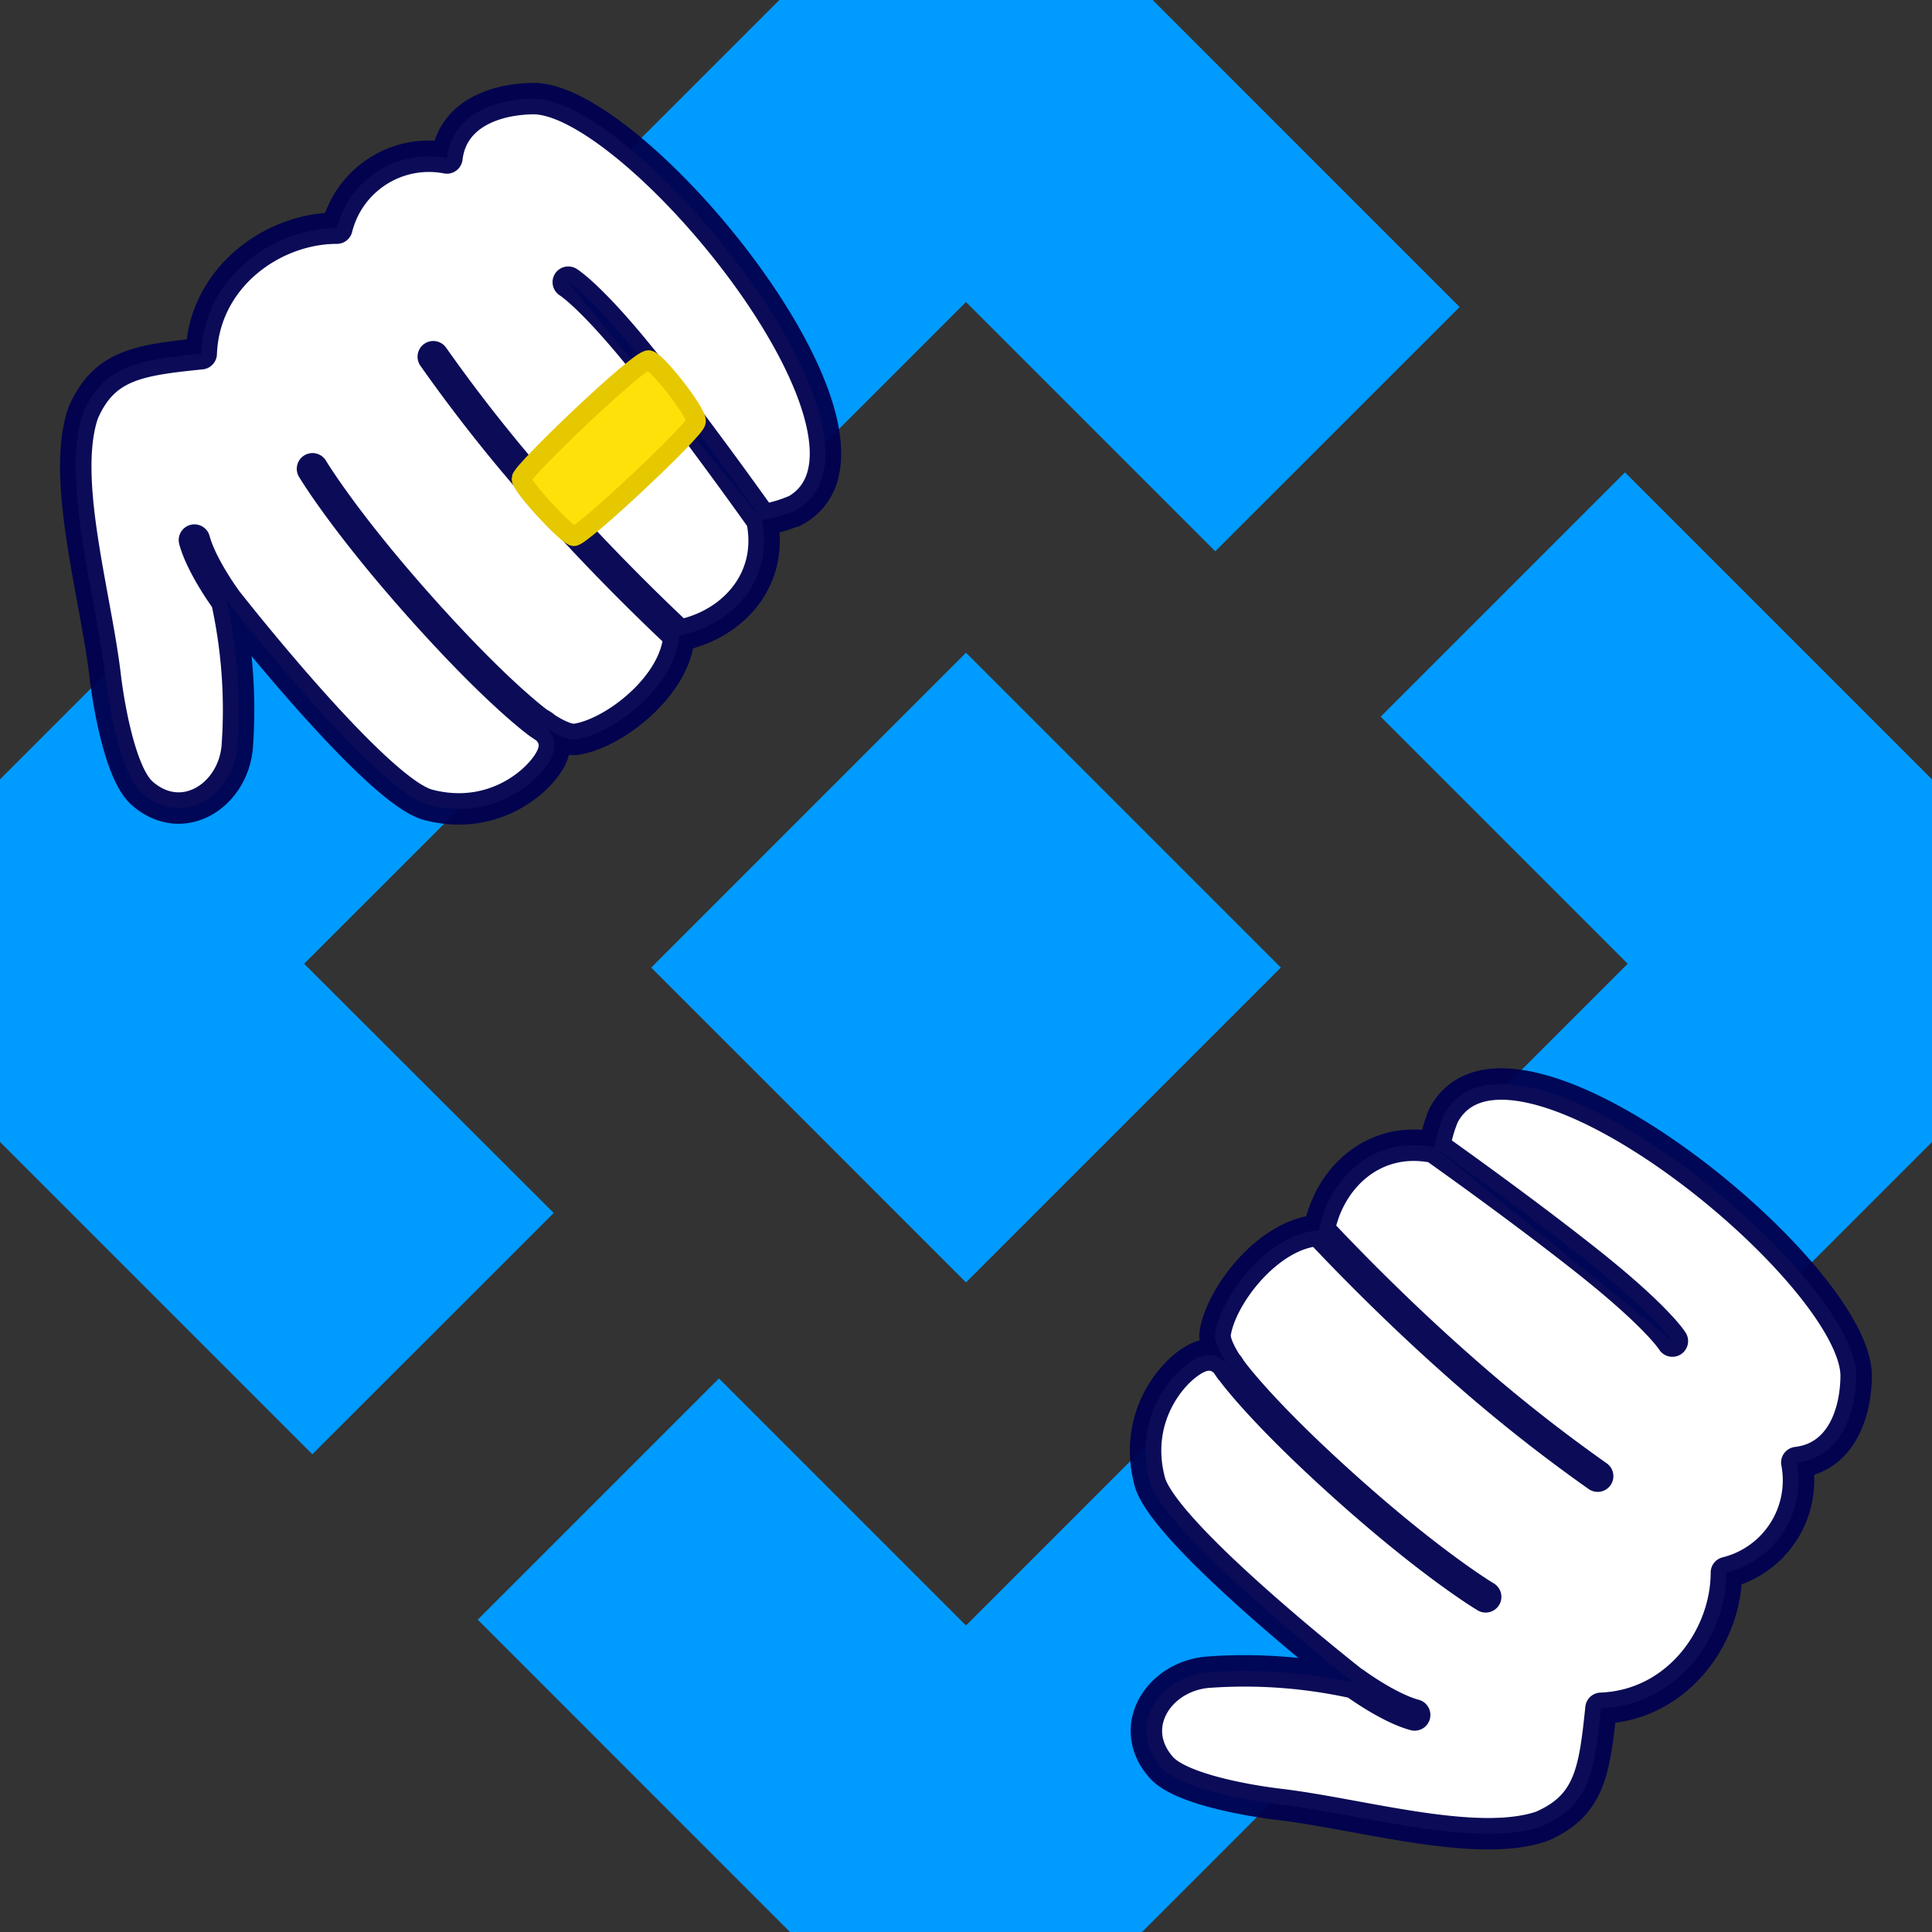 <svg xmlns="http://www.w3.org/2000/svg" viewBox="0 0 495.46 495.46">
    <rect x="0" y="0" width="495.46" height="495.46" fill="#333333" stroke="none"/>
    <path d="M247.44,167.1l81.11,81.1-81.11,81.11L166.33,248.2Z" style="fill:none"/>
    <path d="M199.86,0,0,199.86v93l80.09,80.08L142,311.07,78,247.15,247.73,77.46l63.92,63.92,62.67-62.65L295.6,0Z"
          style="fill:#009bff"/>
    <path d="M416.73,121.14,354.07,183.8l63.35,63.35L247.73,416.85,184.38,353.5l-61.87,61.87,80.08,80.09h90.28L495.46,292.87v-93Z"
          style="fill:#009bff"/>
    <path d="M247.73,167.39l80.74,80.74-80.74,80.74L167,248.13Z" style="fill:#009bff"/>
    <path d="M347.29,431.53s8.74,6.46,15.5,8.27m-47.06-88.47s7.25,10.31,29.51,30.24S381,409.51,381,409.51m-42.71-94s15.9,17.25,35.67,34.68a406.83,406.83,0,0,0,35.76,28.37m-41.84-84.31s22.13,15.62,39.72,29.62,21.28,20.05,21.28,20.05m-58.72-57.77a34.63,34.63,0,0,0-2.28,8.1c-15.38-3.17-27,7.63-29.62,21.28-12.82.73-25.24,16.73-26.64,26.5-.39,3.36,4.06,9.3,4.06,9.3s-2.78-6-8.83-3-16.41,15-12,31.59c3.62,13.5,52.37,51.64,52.37,51.64a130.09,130.09,0,0,0-37.49-2.72c-12.71,1.1-21,14.23-11.87,24.47,5,5.54,22.61,8.52,30.06,9.4,20.85,2.45,50.6,11.37,67.39,5.68,12.41-5.33,13.6-14.29,15.26-30.3,19.72-.77,32.16-18.47,32.16-34.8a24.35,24.35,0,0,0,18.06-28.22c11.57-1.37,15.22-13,15.22-22.47-.57-27-89-98.68-105.89-66.42ZM58.13,154s-6.46-8.74-8.27-15.5m88.47,47.08S128,178.3,108.08,156s-27.94-35.78-27.94-35.78m94,42.71s-17.24-15.9-34.68-35.67a406.89,406.89,0,0,1-28.35-35.78m84.31,41.84S179.8,111.23,165.8,93.63s-20.07-21.27-20.07-21.27m57.78,58.72a35.2,35.2,0,0,1-8.11,2.28c3.17,15.38-7.63,27-21.28,29.61-.72,12.83-16.72,25.24-26.49,26.64-3.36.39-9.3-4.06-9.3-4.06s6,2.78,3,8.83-15,16.41-31.59,12C96.26,202.73,58.13,154,58.13,154a130.09,130.09,0,0,1,2.71,37.49c-1.09,12.71-14.23,21-24.47,11.87-5.53-5-8.52-22.6-9.39-30-2.46-20.86-11.38-50.6-5.68-67.39,5.32-12.42,14.28-13.61,30.3-15.26C52.36,71,70.06,58.51,86.39,58.51a24.34,24.34,0,0,1,28.22-18c1.38-11.58,13-15.22,22.47-15.22,27,.57,98.68,89,66.43,105.89Z"
          style="fill:#fff;stroke:#000050;stroke-linecap:round;stroke-linejoin:round;stroke-opacity:0.957;stroke-width:8.06px"/>
    <path d="M166.37,92.33c-2.41-.39-32.56,28.44-32.66,30.4s11.6,14.48,13.42,14.8,31.18-27.13,31.39-29.44S168.44,92.67,166.37,92.33Z"
          style="fill:#ffe10a;stroke:#e6c800;stroke-linecap:round;stroke-linejoin:round;stroke-width:5px"/>
</svg>

